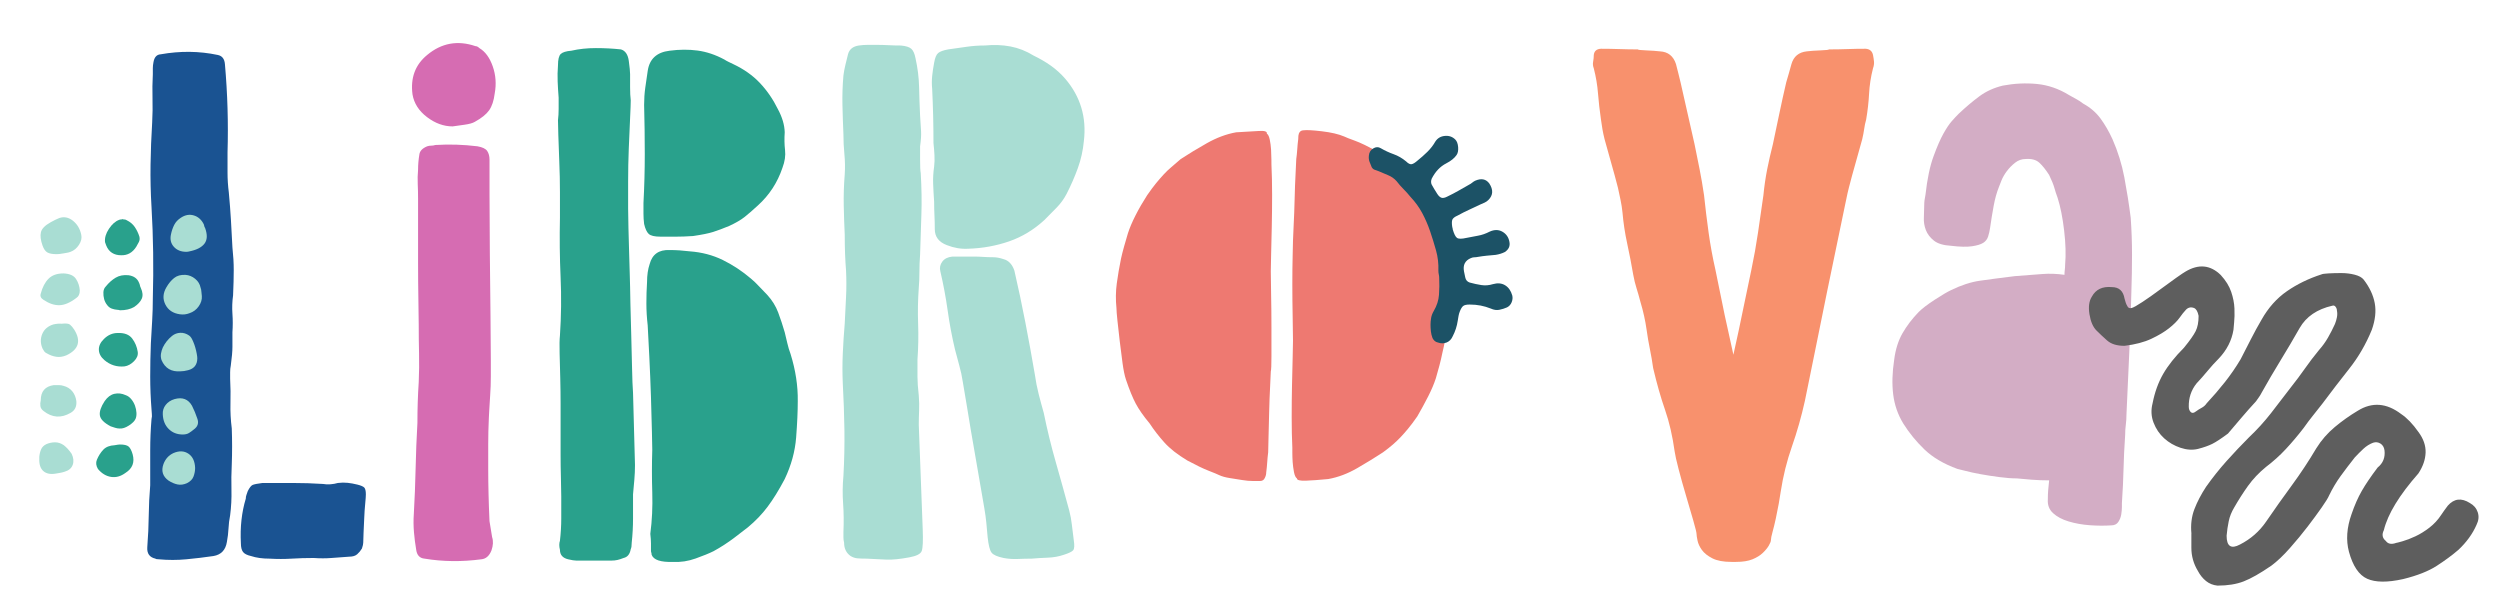 <?xml version="1.0" encoding="utf-8"?>
<!-- Generator: Adobe Illustrator 16.0.0, SVG Export Plug-In . SVG Version: 6.00 Build 0)  -->
<!DOCTYPE svg PUBLIC "-//W3C//DTD SVG 1.1//EN" "http://www.w3.org/Graphics/SVG/1.1/DTD/svg11.dtd">
<svg version="1.1" id="Capa_1" xmlns="http://www.w3.org/2000/svg" xmlns:xlink="http://www.w3.org/1999/xlink" x="0px" y="0px"
	 width="348px" height="83px" viewBox="0 0 348 83" enable-background="new 0 0 348 83" xml:space="preserve">
<g>
	<path fill="#1A5392" d="M31.854,26.813c0.121,1.302,0.219,2.588,0.295,3.86s0.145,2.528,0.205,3.769
		c0.121,1.12,0.182,2.172,0.182,3.156s-0.031,2.157-0.092,3.519c-0.121,0.878-0.15,1.733-0.09,2.566s0.061,1.688,0,2.565
		c0,0.757,0,1.438,0,2.043c0,0.606-0.076,1.469-0.227,2.588c-0.063,0.303-0.092,0.613-0.092,0.931c0,0.318,0,0.629,0,0.931
		c0.061,1.12,0.076,2.255,0.045,3.406c-0.029,1.151,0.031,2.316,0.182,3.497c0.061,1.665,0.061,3.33,0,4.995
		c-0.061,1.181-0.074,2.361-0.045,3.542s-0.029,2.361-0.182,3.542c-0.121,0.606-0.197,1.219-0.227,1.839
		c-0.031,0.621-0.107,1.249-0.227,1.885c-0.182,1.12-0.803,1.771-1.863,1.953c-1.24,0.182-2.496,0.333-3.768,0.453
		c-1.271,0.121-2.559,0.121-3.861,0c-0.242,0-0.393-0.029-0.453-0.09c-0.818-0.182-1.197-0.711-1.135-1.59
		c0.119-1.544,0.188-3.012,0.203-4.404s0.084-2.801,0.205-4.224c0-1.726,0-3.337,0-4.837c0-1.498,0.061-2.958,0.182-4.381
		c0.061-0.242,0.074-0.477,0.045-0.704c-0.029-0.227-0.045-0.431-0.045-0.613c-0.121-1.544-0.182-3.072-0.182-4.586
		c0-1.514,0.029-3.058,0.09-4.632c0.061-1.06,0.121-2.111,0.182-3.156c0.061-1.044,0.092-2.096,0.092-3.156
		c0.061-2.119,0.074-4.23,0.045-6.334s-0.105-4.201-0.227-6.29c-0.121-1.998-0.166-3.973-0.137-5.926
		c0.029-1.952,0.105-3.912,0.227-5.88c0.061-1.12,0.076-2.24,0.047-3.36c-0.031-1.12-0.016-2.24,0.045-3.36c0-0.302,0-0.583,0-0.84
		c0-0.257,0.029-0.537,0.09-0.84c0.121-0.696,0.455-1.06,1-1.09c2.725-0.484,5.373-0.454,7.947,0.091
		c0.605,0.121,0.938,0.545,0.998,1.271c0.182,2.059,0.303,4.109,0.363,6.153c0.061,2.043,0.061,4.094,0,6.153
		c0,0.938,0,1.87,0,2.792C31.673,24.944,31.733,25.875,31.854,26.813z M49.747,67.455c0.482,0.121,0.801,0.258,0.953,0.408
		c0.15,0.152,0.227,0.471,0.227,0.954c0,0.243-0.029,0.674-0.09,1.294c-0.063,0.621-0.107,1.295-0.137,2.021
		c-0.031,0.727-0.061,1.4-0.092,2.02c-0.029,0.621-0.045,1.084-0.045,1.386c0,0.182-0.061,0.454-0.182,0.817
		c-0.182,0.303-0.4,0.568-0.658,0.795s-0.629,0.34-1.113,0.34c-0.877,0.062-1.703,0.121-2.475,0.182
		c-0.771,0.062-1.596,0.062-2.475,0c-1.061,0-2.082,0.031-3.064,0.092c-0.984,0.061-2.006,0.061-3.066,0
		c-0.998,0-1.861-0.121-2.588-0.363c-0.545-0.121-0.916-0.311-1.113-0.568c-0.195-0.257-0.295-0.658-0.295-1.203
		c-0.121-2.24,0.107-4.314,0.682-6.221c0-0.182,0.029-0.355,0.092-0.523c0.061-0.166,0.119-0.34,0.182-0.521
		c0.242-0.484,0.469-0.771,0.68-0.863c0.213-0.09,0.666-0.182,1.363-0.271c1.422,0,2.83,0,4.223,0s2.801,0.045,4.223,0.136
		c0.303,0.062,0.645,0.075,1.021,0.046c0.379-0.03,0.721-0.092,1.023-0.182c0.482-0.061,0.938-0.068,1.361-0.023
		S49.263,67.334,49.747,67.455z"/>
	<path fill="#D66CB2" d="M66.729,6.696c0.818,0.484,1.438,1.333,1.861,2.543c0.424,1.211,0.516,2.468,0.273,3.769
		c-0.121,0.999-0.379,1.779-0.771,2.339c-0.395,0.56-1.061,1.097-1.998,1.612c-0.303,0.182-0.795,0.318-1.477,0.409
		s-1.219,0.167-1.611,0.227c-1.242,0-2.43-0.431-3.566-1.294c-1.135-0.862-1.809-1.914-2.02-3.156
		c-0.303-2.3,0.379-4.132,2.043-5.495c1.998-1.665,4.238-2.073,6.721-1.226C66.366,6.424,66.548,6.515,66.729,6.696z M68.138,72.541
		c0.061,0.363,0.121,0.734,0.182,1.113c0.061,0.378,0.121,0.748,0.182,1.111c0.182,0.545,0.15,1.166-0.092,1.862
		c-0.303,0.757-0.771,1.165-1.406,1.226c-2.725,0.363-5.359,0.334-7.902-0.09c-0.697-0.061-1.09-0.5-1.18-1.317
		c-0.121-0.696-0.221-1.476-0.297-2.339c-0.074-0.863-0.082-1.718-0.021-2.565c0.121-2.118,0.203-4.23,0.25-6.335
		c0.045-2.104,0.129-4.215,0.25-6.334c0-0.999,0.014-1.96,0.045-2.884c0.029-0.923,0.074-1.854,0.137-2.792
		c0.061-1.362,0.074-2.694,0.045-3.996c-0.031-1.301-0.045-2.634-0.045-3.996c0-0.696-0.016-1.862-0.047-3.497
		c-0.029-1.635-0.045-3.383-0.045-5.245c0-1.861,0-3.61,0-5.245s0-2.831,0-3.587c0-0.696-0.016-1.37-0.045-2.021
		c-0.031-0.651-0.016-1.31,0.045-1.976c0-0.363,0.016-0.719,0.045-1.067c0.031-0.348,0.076-0.704,0.137-1.067
		c0.061-0.484,0.424-0.863,1.09-1.135c0.182-0.061,0.371-0.091,0.568-0.091c0.195,0,0.385-0.03,0.566-0.091
		c1-0.061,1.977-0.075,2.93-0.045c0.953,0.03,1.93,0.106,2.93,0.227c0.695,0.121,1.15,0.341,1.361,0.658
		c0.211,0.318,0.318,0.72,0.318,1.204c0,0.757,0,2.392,0,4.904c0,2.513,0.016,5.252,0.045,8.219c0.029,2.967,0.061,5.851,0.092,8.65
		c0.029,2.801,0.045,4.852,0.045,6.153c0,0.606,0,1.362,0,2.271s-0.031,1.779-0.092,2.611s-0.105,1.566-0.135,2.202l-0.047,0.908
		c-0.061,1.302-0.09,2.543-0.09,3.724c0,1.181,0,2.324,0,3.429c0,1.104,0.016,2.247,0.045,3.428S68.077,71.179,68.138,72.541z"/>
	<path fill="#29A18C" d="M87.71,39.982c0,0.303,0.014,1.098,0.045,2.384c0.029,1.287,0.068,2.702,0.113,4.246
		s0.084,3.073,0.113,4.586c0.029,1.514,0.076,2.679,0.137,3.497L88.39,64.73c0,0.697-0.029,1.385-0.09,2.066
		s-0.121,1.355-0.182,2.021c0,1.12,0,2.241,0,3.36c0,1.12-0.061,2.24-0.182,3.36c0,0.425-0.045,0.727-0.137,0.908
		c-0.121,0.696-0.453,1.105-0.998,1.226c-0.303,0.121-0.584,0.213-0.842,0.273c-0.256,0.061-0.537,0.09-0.84,0.09h-4.904
		c-0.242,0-0.619-0.061-1.135-0.182c-0.756-0.182-1.135-0.619-1.135-1.316c-0.121-0.484-0.121-0.908,0-1.271
		c0.121-1.06,0.182-2.089,0.182-3.088s0-2.027,0-3.088c0-0.605-0.016-1.453-0.045-2.543c-0.031-1.09-0.047-2.188-0.047-3.293
		c0-1.104,0-2.141,0-3.11c0-0.969,0-1.604,0-1.907c0-0.363,0-1.074,0-2.134c0-1.06-0.016-2.195-0.045-3.406
		c-0.029-1.21-0.061-2.376-0.09-3.497c-0.031-1.12-0.016-1.953,0.045-2.498c0.182-2.725,0.211-5.434,0.09-8.128
		c-0.121-2.694-0.15-5.449-0.09-8.265c0-0.938,0-2.119,0-3.542c0-1.423-0.031-2.845-0.092-4.269
		c-0.061-1.423-0.105-2.671-0.135-3.747c-0.031-1.074-0.047-1.748-0.047-2.021c0.061-0.484,0.092-1.006,0.092-1.566s0-1.083,0-1.567
		c-0.061-0.756-0.107-1.506-0.137-2.248s-0.016-1.491,0.045-2.248c0-0.817,0.129-1.347,0.387-1.589
		c0.258-0.242,0.75-0.393,1.477-0.454c1.059-0.242,2.193-0.363,3.404-0.363s2.377,0.061,3.498,0.182
		c0.605,0.182,0.969,0.711,1.09,1.589c0.119,0.878,0.182,1.499,0.182,1.862c0,0.484,0,1.09,0,1.816s0.029,1.333,0.09,1.816
		c0,0.424-0.029,1.256-0.09,2.498c-0.063,1.242-0.121,2.642-0.182,4.2c-0.063,1.56-0.092,3.096-0.092,4.609c0,1.514,0,2.77,0,3.769
		c0,0.697,0.016,1.597,0.045,2.702c0.031,1.105,0.061,2.218,0.092,3.338c0.029,1.12,0.061,2.157,0.09,3.11
		C87.694,39.142,87.71,39.74,87.71,39.982z M91.933,32.943c-0.818,0-1.363-0.128-1.635-0.386c-0.273-0.257-0.484-0.719-0.637-1.385
		c-0.061-0.484-0.09-0.961-0.09-1.431c0-0.469,0-0.96,0-1.476c0.121-2.3,0.182-4.579,0.182-6.834s-0.031-4.534-0.092-6.834
		c0-0.817,0.053-1.612,0.16-2.384c0.105-0.771,0.219-1.551,0.34-2.338c0.242-1.665,1.256-2.604,3.043-2.815
		c1.361-0.182,2.664-0.189,3.904-0.023c1.242,0.167,2.482,0.583,3.725,1.249c0.182,0.121,0.371,0.227,0.566,0.318
		c0.197,0.091,0.416,0.197,0.66,0.318c1.482,0.697,2.725,1.574,3.723,2.634c1,1.06,1.832,2.271,2.498,3.633
		c0.605,1.12,0.924,2.195,0.953,3.224c-0.061,0.878-0.045,1.703,0.045,2.475c0.092,0.771-0.029,1.597-0.363,2.475
		c-0.695,2.059-1.832,3.799-3.404,5.222c-0.758,0.697-1.387,1.242-1.885,1.635c-0.5,0.394-1.203,0.802-2.111,1.226
		c-0.879,0.363-1.629,0.644-2.248,0.84c-0.621,0.197-1.553,0.386-2.793,0.568c-0.879,0.061-1.719,0.091-2.521,0.091
		C93.151,32.943,92.478,32.943,91.933,32.943z M110.052,49.291c0.695,2.241,1.027,4.42,0.998,6.539c0,1.423-0.076,3.111-0.227,5.063
		c-0.152,1.953-0.682,3.882-1.59,5.791c-0.816,1.543-1.611,2.83-2.385,3.859c-0.771,1.029-1.688,1.982-2.746,2.861
		c-0.303,0.242-0.924,0.719-1.861,1.43c-0.939,0.712-1.908,1.34-2.906,1.885c-0.607,0.303-1.439,0.644-2.498,1.021
		c-1.061,0.379-2.105,0.537-3.133,0.477c-1.727,0.061-2.725-0.271-2.998-0.998c0-0.121-0.016-0.22-0.045-0.295
		c-0.031-0.076-0.045-0.175-0.045-0.296c0-0.302,0-0.636,0-0.999s-0.031-0.802-0.092-1.316c0.242-1.847,0.334-3.762,0.273-5.744
		c-0.063-1.983-0.063-3.975,0-5.973c0-0.182-0.016-0.983-0.047-2.406c-0.029-1.423-0.074-3.065-0.135-4.927
		c-0.063-1.861-0.137-3.724-0.229-5.585c-0.09-1.862-0.166-3.322-0.227-4.382c-0.121-1.06-0.182-2.081-0.182-3.065
		s0.029-1.976,0.092-2.975c0-0.938,0.119-1.771,0.363-2.498c0.363-1.362,1.285-2.013,2.77-1.953c0.484,0,0.945,0.016,1.385,0.045
		c0.439,0.03,0.916,0.076,1.43,0.136c1.666,0.121,3.195,0.522,4.588,1.203c1.391,0.682,2.709,1.552,3.949,2.611
		c0.363,0.303,0.734,0.658,1.113,1.067c0.379,0.408,0.75,0.794,1.113,1.158c0.695,0.757,1.209,1.582,1.543,2.475
		s0.637,1.809,0.908,2.747c0.121,0.484,0.242,0.992,0.363,1.521S109.87,48.807,110.052,49.291z"/>
	<path fill="#A9DDD3" d="M128.442,73.676c0.061,1.605,0.016,2.611-0.137,3.02c-0.152,0.41-0.727,0.705-1.725,0.887
		c-1.303,0.242-2.355,0.348-3.156,0.317c-0.803-0.03-1.734-0.075-2.793-0.136c-0.545,0-0.977-0.016-1.295-0.046
		c-0.316-0.03-0.629-0.136-0.93-0.317c-0.607-0.424-0.908-1.045-0.908-1.862c-0.063-0.242-0.092-0.491-0.092-0.749s0-0.507,0-0.75
		c0.061-1.361,0.045-2.679-0.045-3.95c-0.092-1.271-0.076-2.558,0.045-3.86c0.121-2.18,0.166-4.321,0.137-6.425
		c-0.031-2.104-0.107-4.246-0.227-6.425c-0.063-1.423-0.063-2.815,0-4.178c0.061-1.362,0.15-2.754,0.271-4.178
		c0.061-1.241,0.121-2.467,0.182-3.678c0.061-1.21,0.061-2.437,0-3.678c-0.061-0.756-0.105-1.536-0.137-2.338
		c-0.029-0.802-0.045-1.688-0.045-2.657c-0.061-1.241-0.105-2.581-0.137-4.019c-0.029-1.438,0.016-2.898,0.137-4.382
		c0.061-0.938,0.045-1.869-0.045-2.793c-0.092-0.923-0.137-1.854-0.137-2.792c-0.061-1.362-0.105-2.725-0.137-4.087
		c-0.029-1.362,0.016-2.725,0.137-4.087c0.061-0.484,0.152-0.976,0.273-1.476c0.119-0.499,0.242-0.991,0.363-1.476
		c0.182-0.696,0.68-1.105,1.498-1.226c0.424-0.061,0.84-0.091,1.248-0.091c0.41,0,0.824,0,1.25,0c0.545,0,1.096,0.016,1.656,0.045
		c0.561,0.03,1.129,0.045,1.703,0.045c0.697,0.061,1.182,0.212,1.453,0.454c0.273,0.243,0.469,0.681,0.59,1.317
		c0.303,1.362,0.471,2.709,0.5,4.042c0.029,1.333,0.076,2.649,0.137,3.951c0.061,0.938,0.105,1.673,0.137,2.202
		c0.029,0.53-0.016,1.219-0.137,2.066c0,0.243,0,0.848,0,1.816c0,0.969,0.029,1.605,0.09,1.907c0.121,2.119,0.152,4.026,0.092,5.722
		c-0.061,1.696-0.121,3.572-0.182,5.631c-0.061,0.817-0.092,1.612-0.092,2.384c0,0.772-0.029,1.521-0.09,2.248
		c-0.121,1.665-0.152,3.323-0.092,4.973s0.031,3.322-0.09,5.018c0,0.878,0,1.665,0,2.361c0,0.697,0.061,1.574,0.182,2.634
		c0.061,0.757,0.074,1.461,0.045,2.111c-0.029,0.651-0.045,1.31-0.045,1.976L128.442,73.676z M148.286,10.965
		c2.119,2.482,2.982,5.374,2.588,8.673c-0.121,1.302-0.4,2.559-0.84,3.769c-0.439,1.211-0.961,2.407-1.566,3.587
		c-0.363,0.697-0.824,1.333-1.385,1.907c-0.561,0.575-1.129,1.151-1.703,1.726c-1.482,1.362-3.125,2.354-4.926,2.975
		c-1.803,0.621-3.688,0.961-5.654,1.021c-1,0.061-1.998-0.106-2.998-0.5c-1.119-0.424-1.68-1.165-1.68-2.225
		c0-0.696-0.016-1.332-0.045-1.907c-0.031-0.575-0.045-1.21-0.045-1.907c-0.063-0.878-0.107-1.703-0.137-2.475
		c-0.031-0.772,0.016-1.582,0.137-2.43c0.061-0.484,0.074-1.014,0.045-1.589c-0.031-0.575-0.076-1.135-0.137-1.68
		c0-1.241-0.016-2.498-0.045-3.769c-0.031-1.271-0.076-2.527-0.137-3.769c-0.061-0.605-0.061-1.203,0-1.794
		c0.061-0.59,0.152-1.203,0.273-1.839c0.119-0.696,0.309-1.15,0.566-1.362c0.258-0.211,0.719-0.378,1.385-0.5
		c0.879-0.121,1.734-0.242,2.566-0.363c0.832-0.121,1.688-0.182,2.566-0.182c1.24-0.121,2.422-0.075,3.541,0.136
		c1.119,0.212,2.195,0.636,3.225,1.271c0.877,0.424,1.68,0.893,2.406,1.408C147.015,9.664,147.681,10.269,148.286,10.965z
		 M148.831,71.043c0.182,0.696,0.303,1.34,0.363,1.93s0.152,1.324,0.273,2.202c0.119,0.757,0.09,1.233-0.092,1.431
		s-0.605,0.401-1.271,0.613c-0.697,0.242-1.445,0.379-2.248,0.408c-0.803,0.03-1.551,0.076-2.248,0.137
		c-0.605,0-1.248,0.016-1.93,0.045c-0.68,0.03-1.34-0.016-1.975-0.137c-0.879-0.182-1.438-0.432-1.68-0.748
		c-0.244-0.318-0.426-1.037-0.545-2.158c-0.063-0.695-0.121-1.361-0.182-1.998c-0.063-0.635-0.152-1.301-0.273-1.998
		c-0.303-1.785-0.613-3.579-0.93-5.381c-0.318-1.801-0.629-3.594-0.932-5.381c-0.182-1.181-0.371-2.331-0.568-3.451
		c-0.197-1.12-0.385-2.24-0.566-3.36c-0.121-0.817-0.289-1.597-0.5-2.338c-0.213-0.742-0.408-1.476-0.59-2.203
		c-0.426-1.786-0.766-3.595-1.021-5.426c-0.258-1.832-0.6-3.656-1.023-5.472c-0.121-0.484-0.029-0.931,0.273-1.339
		c0.303-0.409,0.771-0.643,1.408-0.704h2.951c0.484,0,0.932,0.016,1.34,0.045c0.408,0.03,0.855,0.045,1.34,0.045
		c0.482,0,0.982,0.091,1.498,0.272c0.695,0.182,1.195,0.711,1.498,1.589c0.545,2.361,1.053,4.753,1.521,7.175
		c0.469,2.422,0.916,4.875,1.34,7.356c0.121,0.878,0.295,1.764,0.521,2.657c0.229,0.893,0.461,1.764,0.705,2.611
		c0.482,2.361,1.043,4.654,1.68,6.879C147.604,66.57,148.226,68.803,148.831,71.043z"/>
	<path fill="#EE7971" d="M176.985,22.908c0.061,1.302,0.092,2.709,0.092,4.223c0,1.514-0.016,2.997-0.047,4.45
		c-0.029,1.453-0.061,2.74-0.09,3.86c-0.031,1.12-0.045,1.892-0.045,2.316c0,0.757,0.014,1.862,0.045,3.315
		c0.029,1.453,0.045,2.937,0.045,4.45c0,1.514,0,2.876,0,4.087c0,1.211-0.029,1.907-0.09,2.089c0,0.243-0.031,0.924-0.092,2.043
		c-0.061,1.12-0.105,2.332-0.137,3.633c-0.029,1.302-0.061,2.513-0.09,3.633c-0.031,1.12-0.045,1.771-0.045,1.952
		c-0.063,0.484-0.107,0.962-0.137,1.432c-0.031,0.469-0.076,0.93-0.137,1.385c0,0.242-0.061,0.484-0.182,0.727
		c-0.121,0.303-0.348,0.453-0.682,0.453c-0.182,0-0.506,0-0.975,0c-0.471,0-0.977-0.045-1.521-0.136s-1.113-0.182-1.703-0.272
		s-1.084-0.227-1.477-0.408c-0.242-0.121-0.734-0.326-1.475-0.613c-0.742-0.287-1.734-0.765-2.975-1.431
		c-1.363-0.817-2.43-1.657-3.201-2.52c-0.773-0.863-1.447-1.733-2.021-2.611c-0.879-1.06-1.529-1.99-1.953-2.793
		c-0.424-0.802-0.879-1.914-1.361-3.337c-0.182-0.545-0.342-1.317-0.477-2.316c-0.137-0.999-0.266-2.013-0.387-3.042
		c-0.121-1.029-0.227-1.975-0.318-2.838c-0.09-0.862-0.137-1.445-0.137-1.748c-0.121-1.181-0.105-2.331,0.047-3.451
		c0.15-1.12,0.348-2.271,0.59-3.451c0.121-0.545,0.264-1.112,0.432-1.703c0.166-0.59,0.34-1.188,0.521-1.793
		c0.242-0.756,0.598-1.597,1.068-2.52c0.469-0.923,1.006-1.854,1.611-2.793c0.484-0.696,0.9-1.256,1.248-1.68
		c0.348-0.424,0.697-0.825,1.045-1.204c0.348-0.378,0.703-0.719,1.066-1.021c0.363-0.302,0.803-0.681,1.318-1.135
		c1.059-0.696,2.27-1.43,3.633-2.203c1.361-0.771,2.725-1.278,4.086-1.521c1.242-0.061,2.277-0.121,3.111-0.182
		c0.832-0.061,1.219,0.061,1.158,0.363c0.182,0.121,0.316,0.401,0.408,0.84c0.09,0.439,0.15,0.908,0.182,1.407
		c0.029,0.5,0.045,0.954,0.045,1.362C176.985,22.613,176.985,22.847,176.985,22.908z M201.552,42.252
		c0.061,1.181,0.016,2.339-0.135,3.474c-0.152,1.136-0.363,2.264-0.637,3.383c-0.121,0.606-0.258,1.188-0.408,1.749
		c-0.152,0.56-0.318,1.158-0.5,1.793c-0.242,0.757-0.598,1.597-1.066,2.52c-0.471,0.924-0.977,1.855-1.521,2.793
		c-0.484,0.697-0.916,1.271-1.295,1.726s-0.727,0.848-1.043,1.181c-0.318,0.333-0.66,0.658-1.023,0.977
		c-0.363,0.317-0.832,0.688-1.406,1.112c-1.061,0.697-2.256,1.432-3.588,2.203s-2.68,1.279-4.041,1.521
		c-1.242,0.121-2.279,0.197-3.111,0.227c-0.832,0.03-1.248-0.075-1.248-0.318c-0.182-0.12-0.318-0.416-0.41-0.885
		c-0.09-0.469-0.15-0.932-0.182-1.385c-0.029-0.455-0.045-0.887-0.045-1.295s0-0.643,0-0.703c-0.061-1.302-0.09-2.709-0.09-4.224
		c0-1.514,0.014-3.004,0.045-4.473c0.029-1.468,0.061-2.754,0.09-3.859c0.031-1.105,0.047-1.885,0.047-2.339
		c0-0.756-0.016-1.877-0.047-3.36c-0.029-1.483-0.045-2.981-0.045-4.496c0-1.514,0.016-2.861,0.045-4.042
		c0.031-1.181,0.047-1.862,0.047-2.043c0-0.242,0.029-0.938,0.09-2.089c0.061-1.15,0.105-2.376,0.137-3.678
		c0.029-1.301,0.074-2.513,0.137-3.633c0.061-1.12,0.09-1.771,0.09-1.953c0.061-0.424,0.105-0.87,0.137-1.339
		c0.029-0.469,0.074-0.946,0.137-1.431c0-0.363,0.029-0.62,0.09-0.772c0.121-0.302,0.334-0.454,0.637-0.454
		c0.424-0.061,1.277-0.015,2.564,0.136c1.287,0.152,2.324,0.394,3.111,0.727c0.242,0.121,0.742,0.318,1.498,0.59
		s1.756,0.757,2.998,1.453c1.361,0.817,2.43,1.673,3.201,2.566s1.459,1.733,2.066,2.52c0.877,1.06,1.535,2.006,1.975,2.838
		s0.869,1.93,1.295,3.292c0.182,0.545,0.348,1.317,0.498,2.316c0.152,0.999,0.297,2.014,0.432,3.042
		c0.137,1.029,0.25,1.998,0.342,2.906C201.507,41.435,201.552,42.01,201.552,42.252z"/>
	<path fill="#F8916D" d="M260.722,7.65c0.061,0.303,0.105,0.606,0.137,0.908c0.029,0.303-0.016,0.621-0.137,0.954
		c-0.303,1.181-0.484,2.354-0.545,3.519c-0.061,1.166-0.197,2.369-0.408,3.61c-0.121,0.424-0.213,0.855-0.273,1.294
		c-0.061,0.439-0.15,0.916-0.271,1.431c-0.303,1.12-0.613,2.233-0.932,3.338s-0.629,2.248-0.932,3.428
		c-0.061,0.182-0.242,1.007-0.545,2.475s-0.674,3.254-1.111,5.358c-0.439,2.104-0.908,4.367-1.408,6.789
		c-0.5,2.422-0.961,4.7-1.385,6.834c-0.424,2.134-0.795,3.958-1.113,5.472c-0.316,1.514-0.506,2.437-0.566,2.77
		c-0.484,2.18-1.084,4.284-1.795,6.313c-0.711,2.027-1.232,4.132-1.566,6.312c-0.061,0.425-0.15,0.976-0.271,1.657
		s-0.258,1.37-0.41,2.066c-0.15,0.697-0.303,1.316-0.453,1.861c-0.152,0.545-0.227,0.924-0.227,1.136c0,0.182-0.1,0.438-0.295,0.772
		c-0.197,0.333-0.477,0.674-0.84,1.021s-0.842,0.643-1.432,0.885s-1.355,0.363-2.293,0.363h-0.635c-1.121,0-2.006-0.166-2.658-0.499
		c-0.65-0.333-1.135-0.719-1.453-1.157c-0.316-0.439-0.521-0.879-0.611-1.318c-0.092-0.438-0.137-0.748-0.137-0.93
		s-0.152-0.803-0.455-1.862s-0.643-2.226-1.021-3.497s-0.719-2.489-1.021-3.654c-0.303-1.166-0.484-1.977-0.545-2.43
		c-0.303-2.18-0.75-4.117-1.34-5.813c-0.59-1.695-1.143-3.633-1.656-5.813c-0.121-0.878-0.273-1.763-0.455-2.656
		s-0.334-1.778-0.453-2.657c-0.182-1.301-0.471-2.604-0.863-3.905c-0.182-0.696-0.363-1.332-0.545-1.907
		c-0.182-0.575-0.334-1.196-0.455-1.862c-0.242-1.423-0.521-2.868-0.84-4.337c-0.318-1.468-0.537-2.913-0.658-4.336
		c-0.061-0.605-0.152-1.188-0.271-1.749c-0.121-0.56-0.244-1.127-0.363-1.703c-0.303-1.181-0.613-2.323-0.932-3.428
		s-0.629-2.218-0.932-3.338c-0.121-0.484-0.219-0.946-0.295-1.385s-0.143-0.886-0.203-1.34c-0.182-1.241-0.318-2.444-0.41-3.61
		c-0.09-1.165-0.287-2.338-0.59-3.519c-0.121-0.302-0.152-0.613-0.09-0.931c0.061-0.317,0.09-0.628,0.09-0.931
		c0.061-0.545,0.393-0.833,1-0.863c0.877,0,1.732,0.016,2.564,0.045c0.832,0.03,1.688,0.045,2.566,0.045
		c0,0.061,0.385,0.106,1.158,0.136c0.771,0.03,1.414,0.076,1.93,0.136c1.119,0.061,1.861,0.651,2.225,1.771
		c0.121,0.424,0.227,0.84,0.318,1.249c0.09,0.408,0.197,0.84,0.318,1.294l1.951,8.628c0.242,1.181,0.477,2.346,0.705,3.497
		c0.227,1.151,0.432,2.346,0.613,3.587c0.182,1.726,0.393,3.459,0.635,5.199c0.242,1.741,0.561,3.474,0.953,5.2
		c0.303,1.423,0.592,2.831,0.863,4.223c0.273,1.393,0.574,2.815,0.908,4.269c0.121,0.545,0.242,1.098,0.363,1.657
		c0.121,0.561,0.242,1.113,0.363,1.658c0.121-0.545,0.242-1.097,0.363-1.658c0.121-0.56,0.242-1.112,0.363-1.657
		c0.303-1.423,0.598-2.838,0.885-4.246c0.289-1.407,0.584-2.822,0.887-4.246c0.363-1.726,0.674-3.458,0.93-5.2
		c0.258-1.74,0.508-3.474,0.75-5.199c0.121-1.241,0.295-2.437,0.521-3.587c0.229-1.15,0.492-2.316,0.795-3.497
		c0.303-1.423,0.605-2.861,0.908-4.314s0.621-2.891,0.953-4.314c0.121-0.424,0.242-0.84,0.363-1.249
		c0.121-0.408,0.242-0.84,0.363-1.294c0.303-1.06,1.016-1.65,2.135-1.771c0.484-0.061,1.121-0.106,1.908-0.136
		c0.787-0.03,1.18-0.075,1.18-0.136c0.879,0,1.732-0.015,2.566-0.045c0.832-0.03,1.672-0.045,2.52-0.045
		C260.253,6.817,260.601,7.105,260.722,7.65z"/>
	<path fill="#D3ADC5" d="M296.595,30.31c0.121,1.726,0.182,3.444,0.182,5.154c0,1.711-0.029,3.444-0.09,5.2
		c-0.061,2.846-0.16,5.676-0.295,8.492c-0.137,2.815-0.266,5.661-0.387,8.537c0,0.484-0.031,0.961-0.09,1.431
		c-0.063,0.469-0.092,0.946-0.092,1.43c-0.121,1.787-0.197,3.368-0.227,4.746c-0.031,1.377-0.107,2.959-0.227,4.744
		c0,0.062,0,0.243,0,0.545c0,0.303-0.031,0.645-0.092,1.021c-0.061,0.379-0.197,0.727-0.408,1.045c-0.213,0.318-0.545,0.477-1,0.477
		c-0.938,0.062-1.93,0.054-2.975-0.021c-1.043-0.076-2.02-0.25-2.928-0.523c-0.908-0.271-1.635-0.658-2.18-1.158
		c-0.545-0.498-0.787-1.142-0.727-1.93c0-0.424,0.014-0.84,0.045-1.248c0.029-0.408,0.076-0.87,0.137-1.385
		c-0.818,0-1.629-0.03-2.43-0.092c-0.803-0.061-1.492-0.12-2.066-0.182c-0.697,0-1.506-0.061-2.43-0.182
		c-0.924-0.12-1.801-0.256-2.633-0.408c-0.834-0.151-1.561-0.311-2.18-0.477c-0.621-0.166-0.963-0.25-1.021-0.25
		c-1.908-0.696-3.438-1.597-4.588-2.701c-1.15-1.105-2.133-2.309-2.951-3.611c-0.758-1.241-1.227-2.588-1.408-4.042
		s-0.135-3.072,0.137-4.859c0.182-1.423,0.568-2.649,1.158-3.678c0.59-1.029,1.34-2.013,2.248-2.952
		c0.484-0.484,1.227-1.052,2.225-1.703c1-0.65,1.756-1.097,2.271-1.339c1.422-0.696,2.77-1.135,4.041-1.317s2.891-0.393,4.859-0.636
		c1.604-0.121,2.891-0.219,3.859-0.295s1.982-0.038,3.043,0.113c0-0.242,0.014-0.477,0.045-0.704
		c0.029-0.227,0.045-0.461,0.045-0.704c0.121-1.362,0.076-2.944-0.137-4.746c-0.211-1.801-0.514-3.322-0.908-4.563
		c-0.182-0.484-0.332-0.946-0.453-1.385s-0.363-1.037-0.727-1.794c-0.484-0.756-0.947-1.332-1.385-1.726
		c-0.439-0.393-1.068-0.56-1.885-0.5c-0.545,0-1.037,0.174-1.477,0.522c-0.439,0.349-0.816,0.734-1.135,1.158
		c-0.318,0.424-0.568,0.855-0.75,1.294c-0.182,0.439-0.303,0.75-0.363,0.931c-0.303,0.757-0.545,1.627-0.727,2.611
		c-0.182,0.984-0.348,2.006-0.498,3.065c-0.063,0.424-0.152,0.825-0.273,1.203c-0.121,0.379-0.348,0.674-0.682,0.886
		c-0.332,0.212-0.855,0.371-1.566,0.477c-0.711,0.106-1.688,0.084-2.928-0.068c-1.061-0.061-1.855-0.302-2.385-0.727
		c-0.529-0.424-0.9-0.916-1.113-1.476c-0.211-0.56-0.303-1.135-0.271-1.726c0.029-0.59,0.045-1.127,0.045-1.612
		c0-0.302,0.016-0.568,0.045-0.794c0.031-0.228,0.076-0.492,0.137-0.795c0.242-2.18,0.613-3.951,1.113-5.313
		c0.498-1.362,0.961-2.422,1.385-3.179c0.424-0.756,0.809-1.332,1.158-1.726c0.348-0.393,0.672-0.742,0.977-1.044
		c0.998-0.938,1.959-1.748,2.883-2.43c0.924-0.681,2.006-1.173,3.246-1.476c1.605-0.302,3.186-0.378,4.746-0.227
		c1.559,0.152,3.049,0.666,4.473,1.544c0.303,0.182,0.629,0.363,0.977,0.545s0.674,0.394,0.977,0.636
		c0.998,0.545,1.809,1.242,2.43,2.089c0.619,0.848,1.172,1.801,1.656,2.861c0.758,1.726,1.311,3.504,1.658,5.336
		S296.353,28.402,296.595,30.31z"/>
	<g>
		<path fill="#5E5E5E" d="M305.047,74.293c-0.121-1.242,0.016-2.377,0.409-3.406s0.938-2.073,1.635-3.133
			c0.878-1.242,1.823-2.43,2.838-3.565c1.015-1.135,2.051-2.232,3.11-3.292c1.12-1.06,2.143-2.18,3.065-3.36
			s1.854-2.391,2.793-3.633c0.696-0.878,1.347-1.748,1.952-2.611c0.605-0.862,1.256-1.718,1.953-2.565
			c0.484-0.545,0.9-1.12,1.249-1.726c0.348-0.605,0.673-1.241,0.976-1.907c0.121-0.302,0.212-0.613,0.273-0.931
			c0.061-0.318,0.061-0.628,0-0.931c0-0.182-0.062-0.355-0.182-0.522c-0.121-0.167-0.273-0.22-0.455-0.159
			c-2.119,0.484-3.633,1.514-4.541,3.088c-0.878,1.544-1.771,3.058-2.679,4.541c-0.908,1.483-1.786,2.982-2.634,4.496
			c-0.121,0.243-0.25,0.454-0.386,0.636c-0.137,0.182-0.266,0.363-0.386,0.545c-0.697,0.757-1.348,1.491-1.953,2.203
			s-1.256,1.476-1.953,2.293c-0.938,0.697-1.664,1.173-2.18,1.431c-0.515,0.257-1.18,0.492-1.998,0.704
			c-0.756,0.182-1.566,0.129-2.429-0.159c-0.863-0.288-1.62-0.727-2.271-1.317c-0.651-0.59-1.143-1.316-1.477-2.18
			c-0.333-0.862-0.379-1.763-0.136-2.702c0.302-1.544,0.795-2.906,1.476-4.087c0.682-1.181,1.643-2.391,2.884-3.633
			c0.817-0.999,1.362-1.771,1.635-2.316s0.409-1.256,0.409-2.134c-0.121-0.605-0.334-0.969-0.637-1.09
			c-0.484-0.182-0.893-0.061-1.226,0.363c-0.182,0.182-0.438,0.507-0.772,0.976c-0.333,0.47-0.824,0.961-1.476,1.476
			c-0.651,0.515-1.476,1.007-2.475,1.476s-2.241,0.794-3.724,0.976c-1.061,0-1.869-0.25-2.43-0.75
			c-0.561-0.499-1.052-0.96-1.476-1.385c-0.484-0.484-0.81-1.241-0.977-2.271c-0.167-1.029-0.053-1.846,0.341-2.452
			c0.545-0.999,1.469-1.438,2.77-1.317c1,0,1.59,0.53,1.771,1.589c0.121,0.484,0.242,0.817,0.363,0.999
			c0.121,0.303,0.333,0.409,0.636,0.318c0.242-0.061,0.741-0.34,1.499-0.84c0.756-0.499,1.551-1.059,2.384-1.68
			c0.832-0.621,1.604-1.181,2.315-1.681c0.711-0.499,1.128-0.779,1.249-0.84c1.847-1.12,3.497-0.969,4.95,0.454
			c0.695,0.757,1.18,1.537,1.453,2.339c0.271,0.802,0.424,1.574,0.453,2.315c0.03,0.742,0.016,1.393-0.045,1.953
			s-0.091,0.901-0.091,1.021c-0.243,1.483-0.924,2.815-2.044,3.996c-0.545,0.545-1.066,1.12-1.566,1.726
			c-0.499,0.606-1.006,1.181-1.521,1.726c-0.756,0.938-1.119,2.028-1.09,3.27c0,0.303,0.092,0.545,0.273,0.727
			s0.424,0.152,0.727-0.091c0.242-0.182,0.506-0.348,0.794-0.5c0.288-0.151,0.522-0.363,0.704-0.636
			c0.878-0.938,1.718-1.915,2.521-2.929c0.802-1.014,1.536-2.081,2.202-3.201c0.484-0.938,0.961-1.869,1.431-2.793
			c0.469-0.923,0.96-1.823,1.476-2.702c0.938-1.665,2.119-2.989,3.542-3.973s3.026-1.764,4.813-2.339
			c0.121-0.061,0.446-0.106,0.977-0.136c0.529-0.03,1.119-0.045,1.771-0.045s1.271,0.076,1.862,0.227
			c0.59,0.152,1.006,0.379,1.248,0.681c0.818,1.06,1.332,2.15,1.545,3.27c0.211,1.12,0.074,2.361-0.409,3.724
			c-0.817,1.998-1.862,3.799-3.134,5.404c-1.271,1.605-2.527,3.24-3.769,4.904c-0.425,0.545-0.855,1.09-1.294,1.635
			c-0.439,0.545-0.871,1.12-1.295,1.726c-0.816,1.06-1.643,2.036-2.475,2.929c-0.832,0.894-1.748,1.718-2.747,2.475
			c-0.999,0.817-1.839,1.703-2.521,2.656c-0.681,0.954-1.324,1.96-1.93,3.021c-0.363,0.605-0.613,1.233-0.749,1.884
			c-0.137,0.651-0.235,1.325-0.296,2.021c0,1.484,0.621,1.893,1.862,1.227c1.483-0.756,2.694-1.816,3.633-3.179
			c1.181-1.726,2.376-3.413,3.587-5.063c1.211-1.649,2.346-3.367,3.406-5.154c0.696-1.119,1.551-2.104,2.565-2.951
			c1.015-0.847,2.081-1.604,3.202-2.271c1.998-1.241,4.011-1.09,6.039,0.454c0.817,0.545,1.619,1.378,2.406,2.498
			c0.697,0.938,1.029,1.892,1,2.861c-0.031,0.97-0.363,1.938-1,2.906c-2.664,3.027-4.268,5.661-4.813,7.901
			c-0.303,0.605-0.213,1.105,0.271,1.498c0.303,0.425,0.787,0.516,1.453,0.273c0.061,0,0.355-0.076,0.886-0.228
			s1.12-0.378,1.771-0.681c0.65-0.303,1.302-0.704,1.952-1.204c0.65-0.499,1.203-1.097,1.658-1.794
			c0.242-0.363,0.545-0.787,0.908-1.271c0.877-0.998,1.906-1.119,3.088-0.363c0.545,0.303,0.908,0.734,1.09,1.295
			s0.12,1.143-0.182,1.748c-0.545,1.242-1.379,2.392-2.498,3.451c-0.879,0.757-1.893,1.506-3.043,2.248s-2.709,1.355-4.677,1.839
			c-2.18,0.484-3.845,0.47-4.995-0.046c-1.15-0.514-1.998-1.771-2.543-3.769c-0.424-1.604-0.303-3.345,0.363-5.222
			c0.424-1.242,0.9-2.324,1.431-3.247c0.529-0.923,1.264-2.005,2.202-3.247c0.756-0.605,1.074-1.408,0.953-2.406
			c-0.061-0.424-0.249-0.734-0.567-0.932c-0.317-0.196-0.658-0.234-1.021-0.113c-0.484,0.182-0.931,0.462-1.34,0.84
			c-0.408,0.379-0.81,0.779-1.203,1.203c-0.696,0.879-1.347,1.734-1.952,2.566c-0.606,0.832-1.151,1.748-1.635,2.747
			c-0.121,0.303-0.463,0.855-1.022,1.657c-0.56,0.803-1.211,1.688-1.952,2.656c-0.742,0.97-1.566,1.969-2.475,2.998
			s-1.771,1.846-2.589,2.451c-1.544,1.061-2.823,1.787-3.837,2.18c-1.015,0.395-2.232,0.591-3.656,0.591
			c-0.605-0.061-1.135-0.272-1.589-0.636s-0.833-0.832-1.136-1.408c-0.605-0.998-0.908-2.072-0.908-3.224V74.293z"/>
	</g>
	<g>
		<path fill="#1C5266" d="M199.128,45.203c0-0.299,0.028-0.613,0.084-0.941c0.057-0.328,0.179-0.651,0.366-0.97
			c0.431-0.731,0.675-1.485,0.73-2.263c0.057-0.777,0.065-1.569,0.028-2.375c0-0.149-0.019-0.304-0.057-0.464
			c-0.037-0.159-0.056-0.333-0.056-0.52c0.037-0.956-0.07-1.888-0.323-2.797s-0.53-1.804-0.829-2.685
			c-0.301-0.88-0.666-1.724-1.097-2.53c-0.432-0.805-0.975-1.555-1.631-2.249c-0.3-0.375-0.623-0.735-0.97-1.083
			c-0.347-0.347-0.67-0.717-0.97-1.11c-0.338-0.375-0.731-0.651-1.181-0.83c-0.45-0.178-0.882-0.36-1.293-0.548
			c-0.188-0.075-0.371-0.141-0.549-0.197c-0.178-0.056-0.323-0.178-0.436-0.365c-0.112-0.262-0.216-0.52-0.31-0.773
			s-0.122-0.539-0.084-0.857c0.037-0.431,0.239-0.759,0.604-0.984c0.365-0.225,0.717-0.234,1.054-0.028
			c0.581,0.337,1.177,0.614,1.785,0.829c0.609,0.216,1.186,0.548,1.729,0.998c0.3,0.3,0.558,0.432,0.772,0.394
			c0.216-0.037,0.492-0.206,0.83-0.506c0.468-0.375,0.923-0.777,1.363-1.209c0.44-0.431,0.811-0.909,1.11-1.434
			c0.3-0.468,0.74-0.731,1.321-0.787s1.068,0.112,1.462,0.506c0.225,0.225,0.355,0.577,0.394,1.054
			c0.037,0.478-0.038,0.848-0.225,1.111c-0.301,0.431-0.778,0.815-1.434,1.152c-0.844,0.432-1.519,1.144-2.024,2.137
			c-0.112,0.3-0.112,0.572,0,0.815c0.112,0.188,0.234,0.398,0.365,0.633s0.263,0.445,0.394,0.632c0.188,0.3,0.384,0.488,0.591,0.563
			c0.206,0.075,0.486,0.019,0.843-0.169c0.544-0.262,1.055-0.529,1.532-0.801c0.479-0.271,0.979-0.557,1.504-0.857
			c0.15-0.074,0.286-0.164,0.408-0.267c0.121-0.103,0.257-0.192,0.407-0.267c0.844-0.375,1.499-0.253,1.968,0.365
			c0.581,0.881,0.544,1.649-0.112,2.305c-0.15,0.15-0.323,0.272-0.52,0.366c-0.197,0.094-0.39,0.178-0.577,0.253
			c-0.543,0.263-1.072,0.511-1.588,0.745s-1.045,0.501-1.589,0.801c-0.431,0.188-0.684,0.389-0.759,0.604
			c-0.075,0.216-0.075,0.558,0,1.026c0.037,0.075,0.057,0.168,0.057,0.281c0.187,0.656,0.389,1.059,0.604,1.209
			c0.215,0.15,0.65,0.15,1.307,0c0.544-0.112,1.083-0.215,1.617-0.309s1.072-0.281,1.616-0.563c0.655-0.299,1.251-0.295,1.785,0.014
			s0.857,0.783,0.97,1.42c0.112,0.581-0.104,1.05-0.646,1.405c-0.375,0.188-0.797,0.319-1.266,0.394
			c-0.431,0.038-0.843,0.075-1.236,0.113s-0.807,0.094-1.237,0.168c-0.188,0.038-0.356,0.056-0.506,0.056
			c-0.15,0-0.31,0.038-0.478,0.113c-0.807,0.337-1.125,0.956-0.956,1.855c0.074,0.375,0.131,0.646,0.169,0.815
			c0.074,0.375,0.28,0.619,0.618,0.731c0.543,0.15,1.082,0.267,1.616,0.352s1.073,0.042,1.616-0.126
			c0.656-0.187,1.224-0.136,1.701,0.154c0.478,0.291,0.811,0.764,0.998,1.42c0.074,0.3,0.047,0.614-0.084,0.942
			c-0.132,0.328-0.348,0.567-0.646,0.717c-0.338,0.15-0.694,0.263-1.068,0.337c-0.376,0.075-0.77,0.019-1.181-0.169
			c-0.469-0.187-0.942-0.328-1.42-0.421c-0.479-0.094-0.989-0.141-1.532-0.141c-0.432,0-0.731,0.066-0.899,0.197
			c-0.169,0.131-0.328,0.394-0.479,0.787c-0.075,0.188-0.131,0.384-0.168,0.59c-0.038,0.207-0.075,0.431-0.113,0.675
			c-0.112,0.769-0.347,1.49-0.702,2.165c-0.188,0.431-0.474,0.722-0.857,0.872c-0.385,0.15-0.783,0.15-1.195,0
			c-0.188-0.038-0.342-0.112-0.464-0.225c-0.122-0.112-0.221-0.243-0.295-0.394c-0.112-0.299-0.188-0.609-0.225-0.928
			C199.146,45.813,199.128,45.503,199.128,45.203z"/>
	</g>
	<path fill="#A9DDD3" d="M25.14,51.686c-1.281,0.102-2.166-0.421-2.656-1.567c-0.1-0.303-0.125-0.602-0.074-0.897
		c0.049-0.294,0.135-0.577,0.252-0.847c0.303-0.623,0.732-1.163,1.289-1.618c0.338-0.269,0.721-0.412,1.15-0.43
		c0.43-0.017,0.838,0.11,1.227,0.38c0.102,0.067,0.201,0.177,0.303,0.328c0.068,0.102,0.156,0.278,0.266,0.531
		s0.207,0.526,0.291,0.821s0.152,0.581,0.201,0.859c0.051,0.278,0.076,0.485,0.076,0.619c0,0.894-0.43,1.45-1.289,1.669
		C25.788,51.636,25.442,51.686,25.14,51.686z M24.153,63.063c0.791-0.337,1.482-0.308,2.072,0.088
		c0.59,0.396,0.902,1.058,0.936,1.984c0,0.389-0.072,0.78-0.215,1.176c-0.143,0.396-0.451,0.712-0.922,0.948
		c-0.455,0.202-0.891,0.261-1.303,0.177c-0.414-0.084-0.83-0.262-1.252-0.531c-0.826-0.589-1.061-1.364-0.707-2.325
		C23.032,63.871,23.495,63.365,24.153,63.063z M26.731,56.489c0.135,0.27,0.266,0.556,0.393,0.859c0.125,0.304,0.24,0.606,0.34,0.91
		c0.236,0.624,0.068,1.138-0.506,1.542c-0.201,0.169-0.416,0.325-0.645,0.468c-0.227,0.144-0.518,0.215-0.871,0.215
		c-0.793,0-1.445-0.257-1.959-0.771c-0.516-0.515-0.789-1.192-0.822-2.035c-0.033-0.489,0.102-0.927,0.404-1.314
		s0.717-0.658,1.238-0.81C25.399,55.25,26.208,55.563,26.731,56.489z M25.821,38.262c0.488,0.034,0.936,0.215,1.34,0.544
		c0.404,0.328,0.658,0.737,0.758,1.226c0.068,0.169,0.105,0.358,0.115,0.569c0.008,0.211,0.029,0.417,0.063,0.619
		c0.033,0.489-0.113,0.965-0.443,1.429c-0.328,0.464-0.754,0.779-1.275,0.947c-0.422,0.169-0.869,0.22-1.34,0.152
		c-0.961-0.135-1.635-0.59-2.023-1.365c-0.387-0.775-0.336-1.576,0.152-2.401c0.303-0.522,0.656-0.948,1.063-1.277
		C24.634,38.376,25.163,38.229,25.821,38.262z M28.552,31.739c0.336,0.928,0.307,1.652-0.088,2.175
		c-0.396,0.522-1.109,0.885-2.137,1.087c-0.102,0.034-0.236,0.051-0.404,0.051c-0.725,0-1.299-0.231-1.719-0.695
		c-0.422-0.464-0.557-1.041-0.406-1.732c0.102-0.488,0.254-0.931,0.455-1.327c0.203-0.396,0.516-0.729,0.936-0.998
		c0.59-0.388,1.186-0.493,1.783-0.316s1.057,0.578,1.377,1.201c0.035,0.067,0.059,0.151,0.076,0.253
		C28.442,31.537,28.483,31.639,28.552,31.739z"/>
	<path fill="#29A18C" d="M16.694,61.874c0.59,0,0.994,0.097,1.215,0.291c0.219,0.193,0.404,0.552,0.555,1.074
		c0.305,1.112-0.025,1.972-0.984,2.578c-0.658,0.489-1.332,0.679-2.023,0.569s-1.297-0.477-1.82-1.1
		c-0.27-0.455-0.32-0.885-0.15-1.29c0.234-0.556,0.533-1.023,0.896-1.402c0.361-0.38,0.889-0.586,1.58-0.62
		C16.315,61.908,16.56,61.874,16.694,61.874z"/>
	<path fill="#29A18C" d="M16.392,46.352c0.926-0.033,1.596,0.224,2.01,0.771c0.412,0.548,0.67,1.167,0.771,1.857
		c0.066,0.455-0.105,0.89-0.52,1.303c-0.412,0.413-0.855,0.653-1.326,0.72c-1.063,0.102-1.998-0.193-2.807-0.885
		c-0.488-0.421-0.742-0.897-0.758-1.428c-0.018-0.531,0.219-1.032,0.707-1.505C15.026,46.63,15.667,46.352,16.392,46.352z"/>
	<path fill="#29A18C" d="M17.479,54.998c0.303,0.101,0.568,0.29,0.795,0.568c0.229,0.278,0.4,0.581,0.52,0.91
		c0.117,0.329,0.186,0.657,0.201,0.986c0.018,0.328-0.025,0.61-0.127,0.847c-0.135,0.303-0.441,0.611-0.922,0.923
		s-0.914,0.451-1.303,0.417c-0.201,0-0.408-0.034-0.619-0.102c-0.211-0.066-0.416-0.135-0.619-0.202
		c-0.926-0.488-1.428-0.998-1.504-1.529s0.148-1.192,0.67-1.984c0.387-0.557,0.838-0.894,1.354-1.012
		C16.438,54.703,16.956,54.762,17.479,54.998z"/>
	<path fill="#29A18C" d="M19.349,39.349c0.068,0.136,0.109,0.258,0.127,0.367s0.059,0.231,0.127,0.366
		c0.27,0.59,0.311,1.092,0.127,1.504c-0.186,0.414-0.541,0.797-1.063,1.15c-0.523,0.304-1.18,0.455-1.973,0.455
		c-0.066-0.033-0.205-0.059-0.416-0.075s-0.418-0.06-0.619-0.127c-0.27-0.067-0.51-0.231-0.721-0.493
		c-0.211-0.261-0.359-0.547-0.443-0.859c-0.084-0.312-0.117-0.632-0.102-0.961c0.018-0.328,0.127-0.594,0.33-0.796
		c0.42-0.522,0.881-0.931,1.377-1.226c0.498-0.295,1.092-0.409,1.783-0.342C18.624,38.414,19.112,38.76,19.349,39.349z"/>
	<path fill="#29A18C" d="M16.847,35.531c-0.488,0-0.91-0.113-1.264-0.341s-0.625-0.577-0.809-1.049
		c-0.068-0.202-0.119-0.346-0.152-0.43c-0.068-0.59,0.113-1.21,0.543-1.858s0.906-1.065,1.43-1.252
		c0.066-0.033,0.143-0.05,0.227-0.05s0.16-0.017,0.229-0.051c0.066,0.034,0.154,0.051,0.264,0.051s0.215,0.033,0.316,0.101
		c0.488,0.236,0.869,0.557,1.139,0.961s0.48,0.843,0.631,1.314c0.068,0.27,0.047,0.519-0.063,0.746s-0.232,0.451-0.367,0.67
		C18.448,35.17,17.739,35.565,16.847,35.531z"/>
	<path fill="#A9DDD3" d="M8.884,61.975c0.387,0.304,0.75,0.7,1.086,1.188c0.27,0.557,0.32,1.07,0.152,1.542
		c-0.168,0.473-0.549,0.793-1.137,0.961c-0.203,0.067-0.402,0.118-0.596,0.151c-0.193,0.034-0.391,0.067-0.594,0.102
		c-0.758,0.135-1.344,0.021-1.756-0.342c-0.414-0.362-0.604-0.938-0.57-1.731v-0.253c0.035-0.388,0.119-0.737,0.254-1.049
		s0.379-0.552,0.732-0.721c0.389-0.168,0.793-0.253,1.213-0.253C8.091,61.57,8.495,61.706,8.884,61.975z"/>
	<path fill="#A9DDD3" d="M8.833,53.708c0.521,0.136,0.936,0.393,1.238,0.771s0.488,0.83,0.557,1.353
		c0.066,0.758-0.203,1.307-0.809,1.644c-1.314,0.758-2.563,0.674-3.742-0.253c-0.27-0.202-0.422-0.434-0.455-0.695
		s-0.018-0.526,0.051-0.797c0-1.247,0.607-1.954,1.82-2.123c0.236,0,0.467,0,0.695,0C8.415,53.607,8.63,53.642,8.833,53.708z"/>
	<path fill="#A9DDD3" d="M8.833,38.06c0.859,0.034,1.445,0.295,1.756,0.784c0.313,0.488,0.484,1.02,0.52,1.593
		c0,0.488-0.16,0.834-0.48,1.036c-0.859,0.657-1.643,0.994-2.352,1.011c-0.707,0.018-1.441-0.228-2.199-0.732
		c-0.389-0.236-0.523-0.531-0.404-0.885c0.236-0.894,0.598-1.584,1.088-2.073C7.249,38.305,7.938,38.06,8.833,38.06z"/>
	<path fill="#A9DDD3" d="M10.122,30.703c0.623,0.489,1.02,1.146,1.188,1.972c0.102,0.455-0.004,0.923-0.314,1.403
		c-0.313,0.48-0.705,0.805-1.176,0.974c-0.17,0.067-0.342,0.113-0.52,0.139c-0.176,0.025-0.35,0.055-0.518,0.089
		c-0.168,0.033-0.334,0.059-0.492,0.075c-0.162,0.018-0.291,0.025-0.393,0.025c-0.59,0-1.023-0.08-1.303-0.24
		c-0.277-0.16-0.5-0.476-0.67-0.948c-0.27-0.758-0.346-1.381-0.227-1.87c0.117-0.489,0.572-0.952,1.365-1.391
		c0.42-0.236,0.816-0.43,1.188-0.581C8.909,30.13,9.532,30.248,10.122,30.703z"/>
	<path fill="#A9DDD3" d="M8.579,45.063c0.59-0.067,0.979-0.025,1.164,0.126c0.186,0.152,0.379,0.38,0.582,0.683
		c0.994,1.585,0.631,2.781-1.088,3.59c-0.488,0.202-0.957,0.271-1.402,0.202c-0.447-0.066-0.873-0.219-1.277-0.455
		c-0.168-0.066-0.299-0.164-0.393-0.29c-0.092-0.127-0.172-0.257-0.24-0.393c-0.303-0.69-0.32-1.364-0.051-2.022
		c0.27-0.657,0.785-1.104,1.543-1.34C7.854,45.063,8.243,45.029,8.579,45.063z"/>
</g>
</svg>
